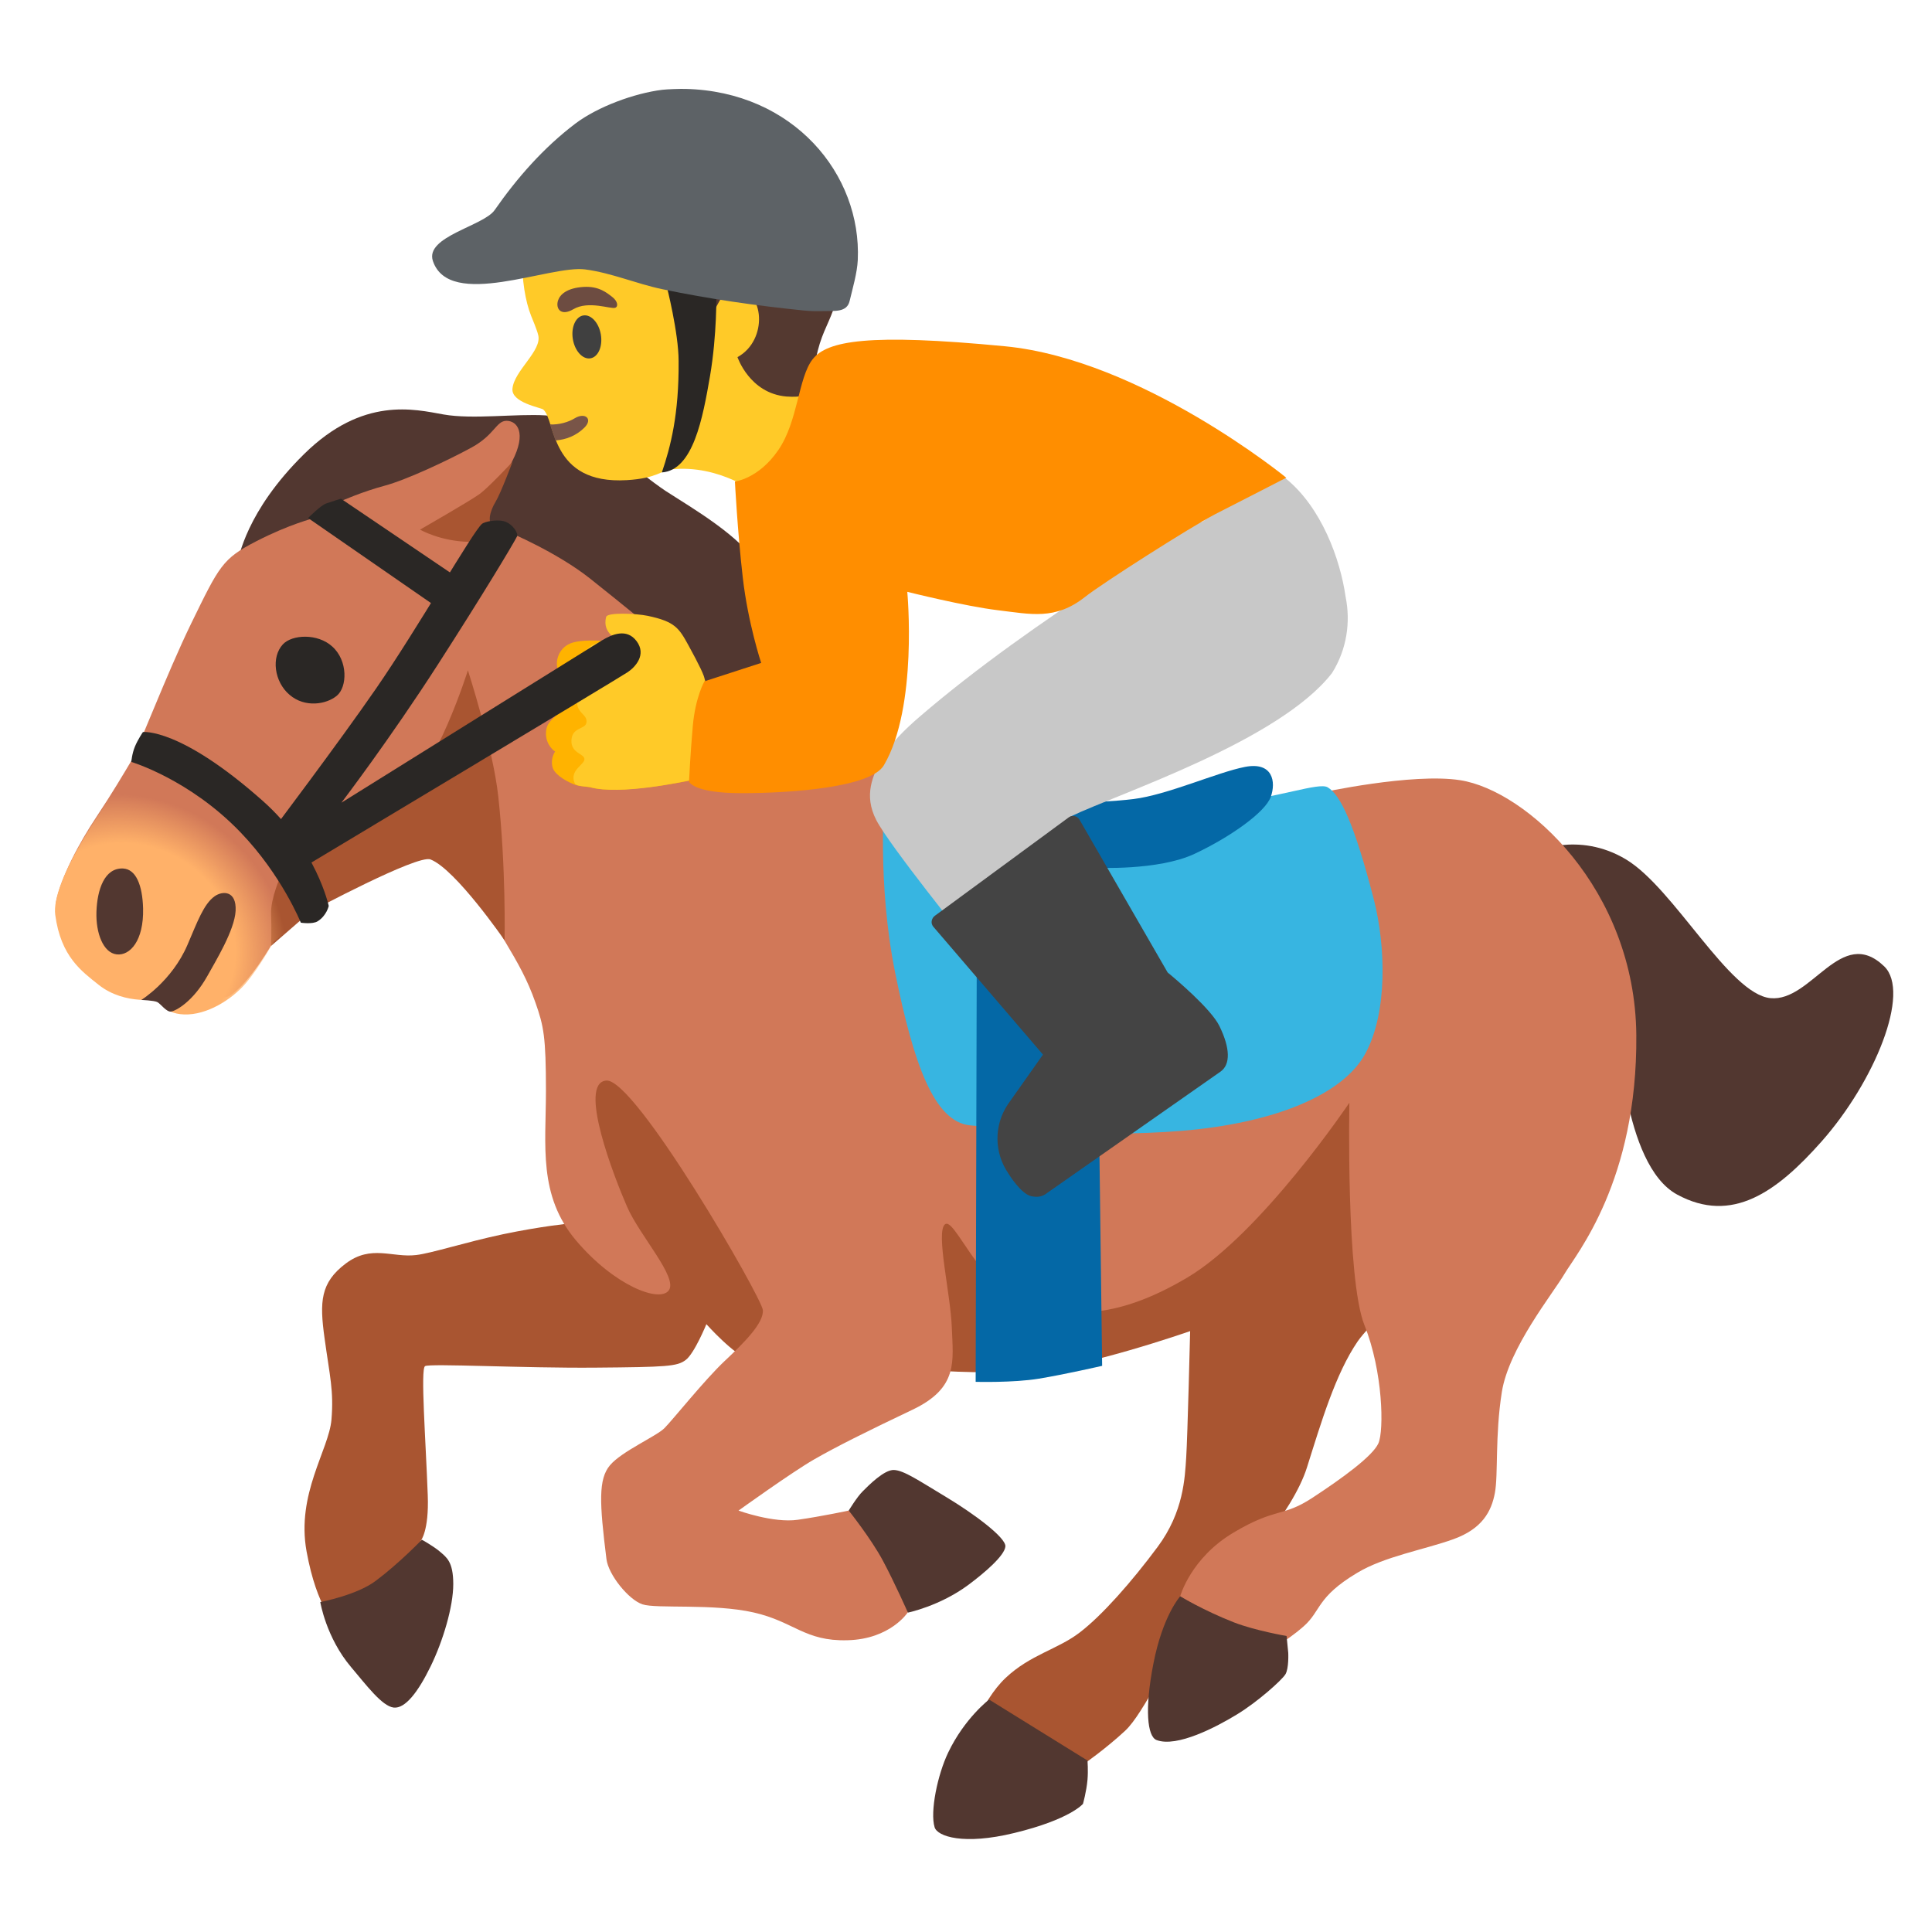 <svg enable-background="new 0 0 128 128" version="1.1" viewBox="0 0 128 128" xmlns="http://www.w3.org/2000/svg"><path d="m15.73 37.17c0.12-0.17 0.52-3.25 4.42-7.09s7.32-2.96 9.24-2.62 4.82-0.06 6.74 0.06 6.28 3.89 7.96 5c1.69 1.1 5.06 3.02 6.22 5.06 1.16 2.03 2.56 9.24 2.56 9.24s-10.75 2.21-10.87 1.8-26.27-11.45-26.27-11.45z" fill="#523730"/><path d="m61.55 90.77s2.93 0.26 6.54 0.09c3.62-0.17 10.76-2.67 10.76-2.67s-0.17 6.97-0.26 8.35-0.17 3.62-1.89 5.94-3.7 4.56-5.17 5.68c-1.46 1.12-3.27 1.46-4.91 3.01s-2.54 4.42-2.54 4.42l7.7 1.3s1.47-1.02 2.76-2.22 2.84-4.97 5.16-7.72 5.94-6.71 6.89-9.73c0.95-3.01 1.89-6.2 3.36-8.35 1.46-2.15 12.83-12.14 12.83-12.14l-17.04-10.23-27.46 14.12 3.27 10.15z" fill="#A95531"/><path d="m40.82 68.81-2.86 4.21-0.23 8.04s-1.87 0.18-4.4 0.71c-2.54 0.54-4.73 1.26-5.76 1.38-1.59 0.19-2.97-0.71-4.66 0.56s-1.74 2.54-1.41 4.93c0.35 2.56 0.62 3.48 0.46 5.42-0.17 1.99-2.34 4.92-1.65 8.72s1.96 4.88 1.96 4.88l5.22-2.88 0.38-2.69s0.56-0.64 0.47-3.02c-0.13-3.63-0.49-8.37-0.18-8.56s6.51 0.14 11.27 0.1 5.42-0.08 5.99-0.5c0.58-0.42 1.38-2.38 1.38-2.38s1.88 2.11 2.92 2.38 5.7-2.77 5.7-2.77l-6.03-16.73-8.57-1.8z" fill="#A95531"/><path d="m65.53 112.6 6.52 4.04s0.05 0.66 0 1.27c-0.07 0.79-0.3 1.6-0.3 1.6s-0.84 1.03-4.55 1.93c-3.36 0.82-5.1 0.23-5.28-0.38-0.31-1.02 0.19-3.47 0.9-4.95 1.09-2.28 2.71-3.51 2.71-3.51z" fill="#523730"/><path d="m21.22 106.14s2.41-0.45 3.68-1.41c1.55-1.16 3.05-2.72 3.05-2.72s0.81 0.45 1.22 0.81 0.86 0.64 0.86 2.13c0 1.5-0.68 3.77-1.5 5.45s-1.68 2.82-2.45 2.73-1.82-1.5-2.82-2.68c-1.66-1.96-2.04-4.31-2.04-4.31z" fill="#523730"/><path d="m101.54 56.49s3-1.47 6.19 0.45 6.83 8.93 9.57 9.19 4.67-4.86 7.53-2.11c1.79 1.72-0.64 7.65-4.15 11.61-2.96 3.34-5.93 5.49-9.57 3.51s-3.89-11.16-3.89-11.16l-5.68-11.49z" fill="#523730"/><path d="m78.19 105.76s0.69-2.53 3.53-4.22 3.23-1 5.22-2.3c2-1.31 3.99-2.76 4.38-3.61 0.38-0.84 0.31-4.76-0.92-7.83s-1-14.74-1-14.74-5.84 8.68-10.75 11.59-8.14 2.61-10.98 1.54c-2.84-1.08-4.45-5.61-5.07-5.07-0.61 0.54 0.38 4.61 0.46 6.83 0.08 2.23 0.46 3.99-2.61 5.45s-5.07 2.46-6.53 3.3-4.99 3.38-4.99 3.38 2.3 0.84 3.92 0.61c1.61-0.23 3.38-0.61 3.38-0.61l4.99 1.84-1.08 4.91s-1.15 1.77-3.99 1.84c-2.84 0.08-3.53-1.23-6.22-1.84s-6.45-0.23-7.37-0.54-2.25-1.96-2.38-2.99c-0.47-3.76-0.54-5.3 0.23-6.22s3.07-1.92 3.61-2.46 2.69-3.23 3.99-4.45c1.31-1.23 2.61-2.53 2.53-3.38-0.08-0.84-8.45-15.36-10.37-15.2-1.92 0.15 0.54 6.45 1.38 8.37s3.38 4.68 2.76 5.53c-0.61 0.84-3.61-0.31-6.14-3.3s-2-6.3-2-9.91-0.15-4.3-0.69-5.84-1.15-2.61-2.07-4.15-4.61-8.22-4.61-8.22l-9.6 5.84-1.08 2.46s-1.54 2.76-2.92 3.61c-1.38 0.84-11.96-3.69-11.5-6.16 0.32-1.72 1.6-4.06 2.67-5.67s1.84-2.92 2.3-3.69 2.36-5.79 3.99-9.14c1.87-3.83 2.07-4.3 4.3-5.45s3.84-1.54 3.84-1.54l1.84-1.15s1.38-0.61 2.84-1 4.22-1.69 5.76-2.53 1.63-1.77 2.32-1.77 1.36 0.77 0.37 2.69c-1 1.92-3.29 3.86-3.29 3.86l0.49 0.92 2.57-0.1s3.15 1.31 5.38 3.07c2.23 1.77 3.99 3.23 3.99 3.23l5.84 7.91 12.82 2.07 7.68 7.22 16.66-1.92 1.38-4.3s6.12-1.34 9.29-0.84c4.39 0.68 11.59 7.22 11.67 16.89 0.08 9.68-3.99 14.51-4.76 15.82s-3.69 4.91-4.15 7.83-0.23 5.45-0.46 6.68-0.84 2.38-2.76 3.07-4.57 1.14-6.37 2.23c-2.69 1.61-2.37 2.5-3.53 3.53-1.31 1.15-2.3 1.54-2.3 1.54l-5.89-3.52z" fill="#D17858"/><path d="m33.43 62.3s0.1-4.82-0.42-9.55c-0.35-3.2-2.01-8.34-2.01-8.34s-2.14 6.8-4.32 8.08-8.08 5.52-8.08 5.52-0.68 1.54-0.64 2.52 0 2.14 0 2.14l2.61-2.27s7.08-3.8 7.95-3.46c1.66 0.64 4.91 5.36 4.91 5.36z" fill="#A95531"/><path d="m27.83 35.09s3.34-1.92 3.93-2.35c0.6-0.43 2.2-2.15 2.2-2.15s-0.79 2.11-1.13 2.66c-0.34 0.56-0.64 1.45-0.04 1.71s0.94 0.31 0.94 0.31-0.73 0.67-2.65 0.63-3.25-0.81-3.25-0.81z" fill="#A95531"/><path d="m78.19 105.76s-1.16 1.27-1.78 4.49c-0.58 2.98-0.4 4.79 0.21 5.03 1.35 0.52 4-0.88 5.34-1.7 1.35-0.82 2.96-2.26 3.2-2.65s0.19-1.42 0.19-1.42l-0.11-1.12s-2.09-0.36-3.48-0.9c-2.02-0.79-3.57-1.73-3.57-1.73z" fill="#523730"/><path d="m56.23 100.08s1.48 1.85 2.27 3.33 1.65 3.43 1.65 3.43 2.11-0.43 4.01-1.84c1.14-0.85 2.41-1.96 2.45-2.55 0.03-0.59-2.1-2.17-3.93-3.27s-2.79-1.76-3.45-1.79c-0.65-0.03-1.69 1.03-2.07 1.41-0.38 0.37-0.93 1.28-0.93 1.28z" fill="#523730"/><path d="m87.96 52.16c-0.6-0.35-3.27 0.71-6.9 1.07-3.63 0.35-22.46-0.43-22.46-0.43s-0.5 5.69 0.71 11.66 2.56 9.88 4.98 10.1c2.42 0.21 7.96 0.85 14.01 0.36 6.04-0.5 10.66-2.35 12.16-5.12s1.33-7.17 0.57-10.17c-1.3-5.05-2.22-6.97-3.07-7.47z" fill="#37B5E1"/><path d="m72.6 57.49s4.12 0.21 6.54-0.92c2.42-1.14 4.69-2.77 5.05-3.77s0.14-2.35-1.71-1.99-5.12 1.85-7.39 2.13-6.97 0.36-6.97 0.36l-3.41 11.23-0.07 27.02s2.49 0.07 4.19-0.21c1.71-0.28 4.19-0.85 4.19-0.85l-0.42-33z" fill="#0468A6"/><radialGradient id="c" cx="8.702" cy="62.452" r="9.503" gradientTransform="matrix(.51 -.86 .959 .569 -55.643 34.375)" gradientUnits="userSpaceOnUse"><stop stop-color="#FFB169" offset=".671"/><stop stop-color="#FFB169" stop-opacity="0" offset="1"/></radialGradient><path d="m8.7 50.48-1.91 3.12s-3.42 4.85-3.13 7.01c0.37 2.79 1.78 3.76 2.88 4.64 1.75 1.39 4.07 0.93 4.07 0.93s0.1 0.98 1.6 1.03c1.49 0.05 3.14-0.98 4.07-2.06s1.86-2.76 1.86-2.76l2.42-1.98s3.6-7-1.81-10.56-8.86-2.32-8.86-2.32-0.84 2.29-1.19 2.95z" fill="url(#c)"/><path d="m8.15 57.54c-1.24-0.05-1.71 1.42-1.76 2.86s0.46 2.73 1.34 2.83 1.8-0.9 1.75-3.04c-0.04-1.54-0.47-2.61-1.33-2.65z" fill="#523730"/><path d="m9.36 66.25s2.03-1.25 3.06-3.65c0.65-1.51 1.07-2.7 1.8-3.22 0.52-0.37 1.46-0.39 1.39 0.97-0.07 1.29-1.34 3.35-1.87 4.31-0.97 1.73-2.11 2.32-2.41 2.36s-0.69-0.52-0.91-0.63-1.06-0.14-1.06-0.14z" fill="#523730"/><path d="m18.74 42.69c-0.78 0.84-0.58 2.47 0.44 3.34 1.02 0.88 2.45 0.64 3.14 0.06s0.74-2.31-0.3-3.25c-0.98-0.9-2.68-0.8-3.28-0.15z" fill="#2A2725"/><path d="m20.41 34.32s0.83-0.83 1.19-0.96 0.99-0.32 0.99-0.32l8.32 5.63-1.38 1.96-9.12-6.31z" fill="#2A2725"/><path d="m8.7 50.48s0.04-0.54 0.24-1.02 0.53-0.96 0.53-0.96 2.45-0.32 7.96 4.58c3.54 3.15 4.35 6.94 4.35 6.94s-0.14 0.65-0.74 1.02c-0.34 0.21-1.11 0.09-1.11 0.09s-1.26-3.14-3.98-5.97c-3.38-3.53-7.25-4.68-7.25-4.68z" fill="#2A2725"/><linearGradient id="b" x1="46.435" x2="36.162" y1="48.007" y2="47.009" gradientUnits="userSpaceOnUse"><stop stop-color="#FFB300" offset=".19"/><stop stop-color="#FFB300" offset=".936"/></linearGradient><path d="m46.72 45.07c0.03-0.22-5.74-2.48-6.87-2.62-1.09-0.05-1.84 0.03-2.21 0.25-0.35 0.19-0.6 0.52-0.7 0.91-0.09 0.35-0.04 0.72 0.12 0.98 0.04 0.06 0 0.27-0.12 0.37-0.42 0.34-0.66 0.79-0.7 1.26-0.04 0.56 0.18 0.9 0.54 1.25-0.42 0.38-0.62 0.6-0.61 1.2 0.04 0.75 0.6 1.14 0.61 1.11-0.01 0.04-0.3 0.4-0.19 0.98 0.08 0.49 0.77 0.92 1.37 1.18 0.39 0.16 0.54 0.13 1.12 0.22 1.88 0.53 6.4-0.4 6.6-0.44 0.21-0.04 0.38-0.22 0.39-0.44l0.65-6.21z" fill="url(#b)"/><path d="m52.16 12.12c-2.52-3.06-7.55-5.01-11.33-3.85-4.24 1.3-6.15 4.74-6.23 8.79-0.03 1.46 0.2 2.89 0.59 3.87 0.05 0.11 0.4 0.97 0.46 1.24 0.31 1.05-1.61 2.39-1.7 3.6-0.06 0.91 1.87 1.23 2.04 1.36 0.84 0.7 0.41 4.99 5.55 4.68 1.97-0.12 2.28-0.64 2.9-0.71 3.26-0.36 5.81 1.67 5.81 1.67l5.17-6.11s-3.32-2.45-3.19-2.81c1.21-3.45 1.56-9.76-0.07-11.73z" fill="#FFCA28"/><path d="m36.8 29.18c0.71-0.05 1.38-0.32 1.91-0.84 0.59-0.57 0.07-1.05-0.63-0.63-0.42 0.26-1.05 0.44-1.64 0.41l0.36 1.06z" fill="#795548"/><ellipse transform="matrix(.986 -.166 .166 .986 -3.163 6.747)" cx="38.88" cy="22.34" rx=".94" ry="1.44" fill="#404040"/><path d="m37.98 20.49c-0.82 0.48-1.18-0.04-1.01-0.58 0.13-0.4 0.59-0.83 1.68-0.9 1.03-0.07 1.57 0.4 1.92 0.67s0.41 0.63 0.19 0.71c-0.29 0.11-1.77-0.5-2.78 0.1z" fill="#6D4C41"/><path d="m46.78 21.83 0.58-1.31c0.38-0.75 0.73-1.42 1.38-1.39 1.91 0.07 2.17 3.41 0.12 4.53 0 0 0.8 2.4 3.24 2.61 0.26 0.02 0.48 0.02 0.68 0.01 0.64-0.04 1.05-0.61 1.11-1.24 0.35-3.97 1.76-3.44 1.85-8.01 0.12-6.27-5.96-9.34-11.2-8.83-2.04 0.2-4.07 0.86-5.78 2.01-0.73 0.48-3.22 2.37-3.59 3.78-0.48 1.79 0.74 3.04 0.74 3.04s5.33-1.3 7.89-1.18c0.34 0.02 0.73 0.06 0.92 0.34 0.09 0.12 0.26 0.94 0.3 1.09 0.43 1.86 0.46 3.08 1.22 4.17 0.12 0.18 0.54 0.38 0.54 0.38z" fill="#543930"/><path d="m89.15 39.54c-0.35-2.47-1.59-5.93-3.99-7.86-1.96-0.39-3.31 1.38-5.52 2.9-0.1 0-0.2 0.03-0.29 0.09 0 0-10.86 6.29-18.44 12.83-0.85 0.73-2 1.82-2.51 2.81-0.55 1.04-1.21 2.35-0.34 4.03s6.02 8.06 6.02 8.06c0.04 0.24 8.72-0.15 8.74-0.4 0.05-0.62-0.02-2.05-1.9-7.9 3.18-1.53 13.83-4.99 17.33-9.51 0.98-1.56 1.24-3.37 0.9-5.05z" fill="#C8C8C8"/><path d="m77.36 64.43-5.85-10.14c-0.08-0.11-0.19-0.2-0.32-0.22s-0.28 0-0.38 0.08l-8.87 6.52c-0.11 0.08-0.18 0.19-0.21 0.33s0.01 0.27 0.09 0.38l7.28 8.49-2.33 3.3c-0.93 1.4-0.91 3.2 0.04 4.58 0 0 0.84 1.39 1.55 1.51 0.3 0.05 0.65 0.08 1.04-0.24l11.46-8.02c0.67-0.47 0.65-1.55-0.07-3.02-0.55-1.14-2.94-3.15-3.43-3.55z" fill="#444"/><path d="m44.96 23.92c0.03 3.55-0.54 5.7-1.11 7.38 2.08-0.15 2.71-3.61 3.19-6.38 0.47-2.76 0.42-5.47 0.42-5.47l-3.31-0.56c0.01 0.01 0.81 3.16 0.81 5.03z" fill="#2A2725"/><path d="m45.41 5.89c-0.34-0.01-1.22 0.02-1.54 0.06-1.84 0.23-4.25 1.11-5.74 2.23-2.13 1.61-3.89 3.63-5.36 5.74-0.74 1.06-4.63 1.75-4.09 3.37 1.1 3.26 7.76 0.25 10.09 0.56 1.75 0.23 3.39 0.95 5.11 1.31 3.1 0.65 6.21 1.09 9.36 1.41 0.45 0.05 0.89 0.05 1.35 0.04 0.7-0.02 1.52 0.1 1.7-0.67 0.2-0.84 0.5-1.86 0.54-2.71 0.26-5.68-4.26-11.17-11.42-11.34z" fill="#5D6266"/><linearGradient id="a" x1="38.722" x2="45.404" y1="351.33" y2="350.09" gradientTransform="matrix(.92 .391 -.391 .92 140.4 -292.51)" gradientUnits="userSpaceOnUse"><stop stop-color="#FFCA28" offset=".5"/><stop stop-color="#FFCA28" offset=".952"/></linearGradient><path d="m46.69 45.07c0.03-0.22-0.39-1.06-1.08-2.32-0.63-1.15-0.9-1.57-2.7-1.95-0.77-0.16-2.67-0.24-2.75 0.07-0.31 1.17 0.93 1.55 0.87 1.59-1.82-0.02-2.21 0.4-2.3 1.09-0.14 1.04 0.46 1.05 0.39 1.38-0.07 0.34-0.94 0.24-0.89 1.52-0.02 0.82 0.65 0.84 0.63 1.37s-0.94 0.31-1 1.2 0.85 0.9 0.86 1.27c0.02 0.37-1.03 0.74-0.64 1.61 0.1 0.2 0.73 0.2 1 0.24 2 0.59 6.4-0.4 6.6-0.44 0.21-0.04 0.38-0.22 0.39-0.44l0.62-6.19z" fill="url(#a)"/><path d="m85.22 31.65s-9.59-7.84-18.65-8.71-11.77-0.36-12.73 0.86-0.96 4.1-2.27 6.01c-1.31 1.92-2.88 2.09-2.88 2.09s0.17 3.31 0.52 6.36 1.22 5.66 1.22 5.66l-3.76 1.22s-0.6 1.04-0.77 2.96-0.25 3.68-0.25 3.68 0.25 0.77 3.48 0.77c3.22 0 8.56-0.37 9.43-1.85 2.27-3.86 1.55-11.49 1.55-11.49s3.83 0.96 6.01 1.22 3.79 0.67 5.75-0.87c1.16-0.92 6.97-4.62 8.63-5.49 1.67-0.85 4.72-2.42 4.72-2.42z" fill="#FF8E00"/><path d="m31.93 34.71c-0.61 0.52-4.27 6.94-7.03 10.93-2.47 3.58-6.94 9.5-6.94 9.5l2.33 2.21s20.81-12.48 21.3-12.82c0.49-0.33 1.27-1.15 0.58-2.06-0.65-0.86-1.62-0.45-2.31-0.03-0.61 0.37-17.24 10.74-17.24 10.74s3.22-4.22 6.42-9.2c2.99-4.65 4.94-7.9 5.22-8.45 0.09-0.17-0.27-0.83-0.88-1-0.45-0.12-1.25 0.01-1.45 0.18z" fill="#2A2725"/></svg>
